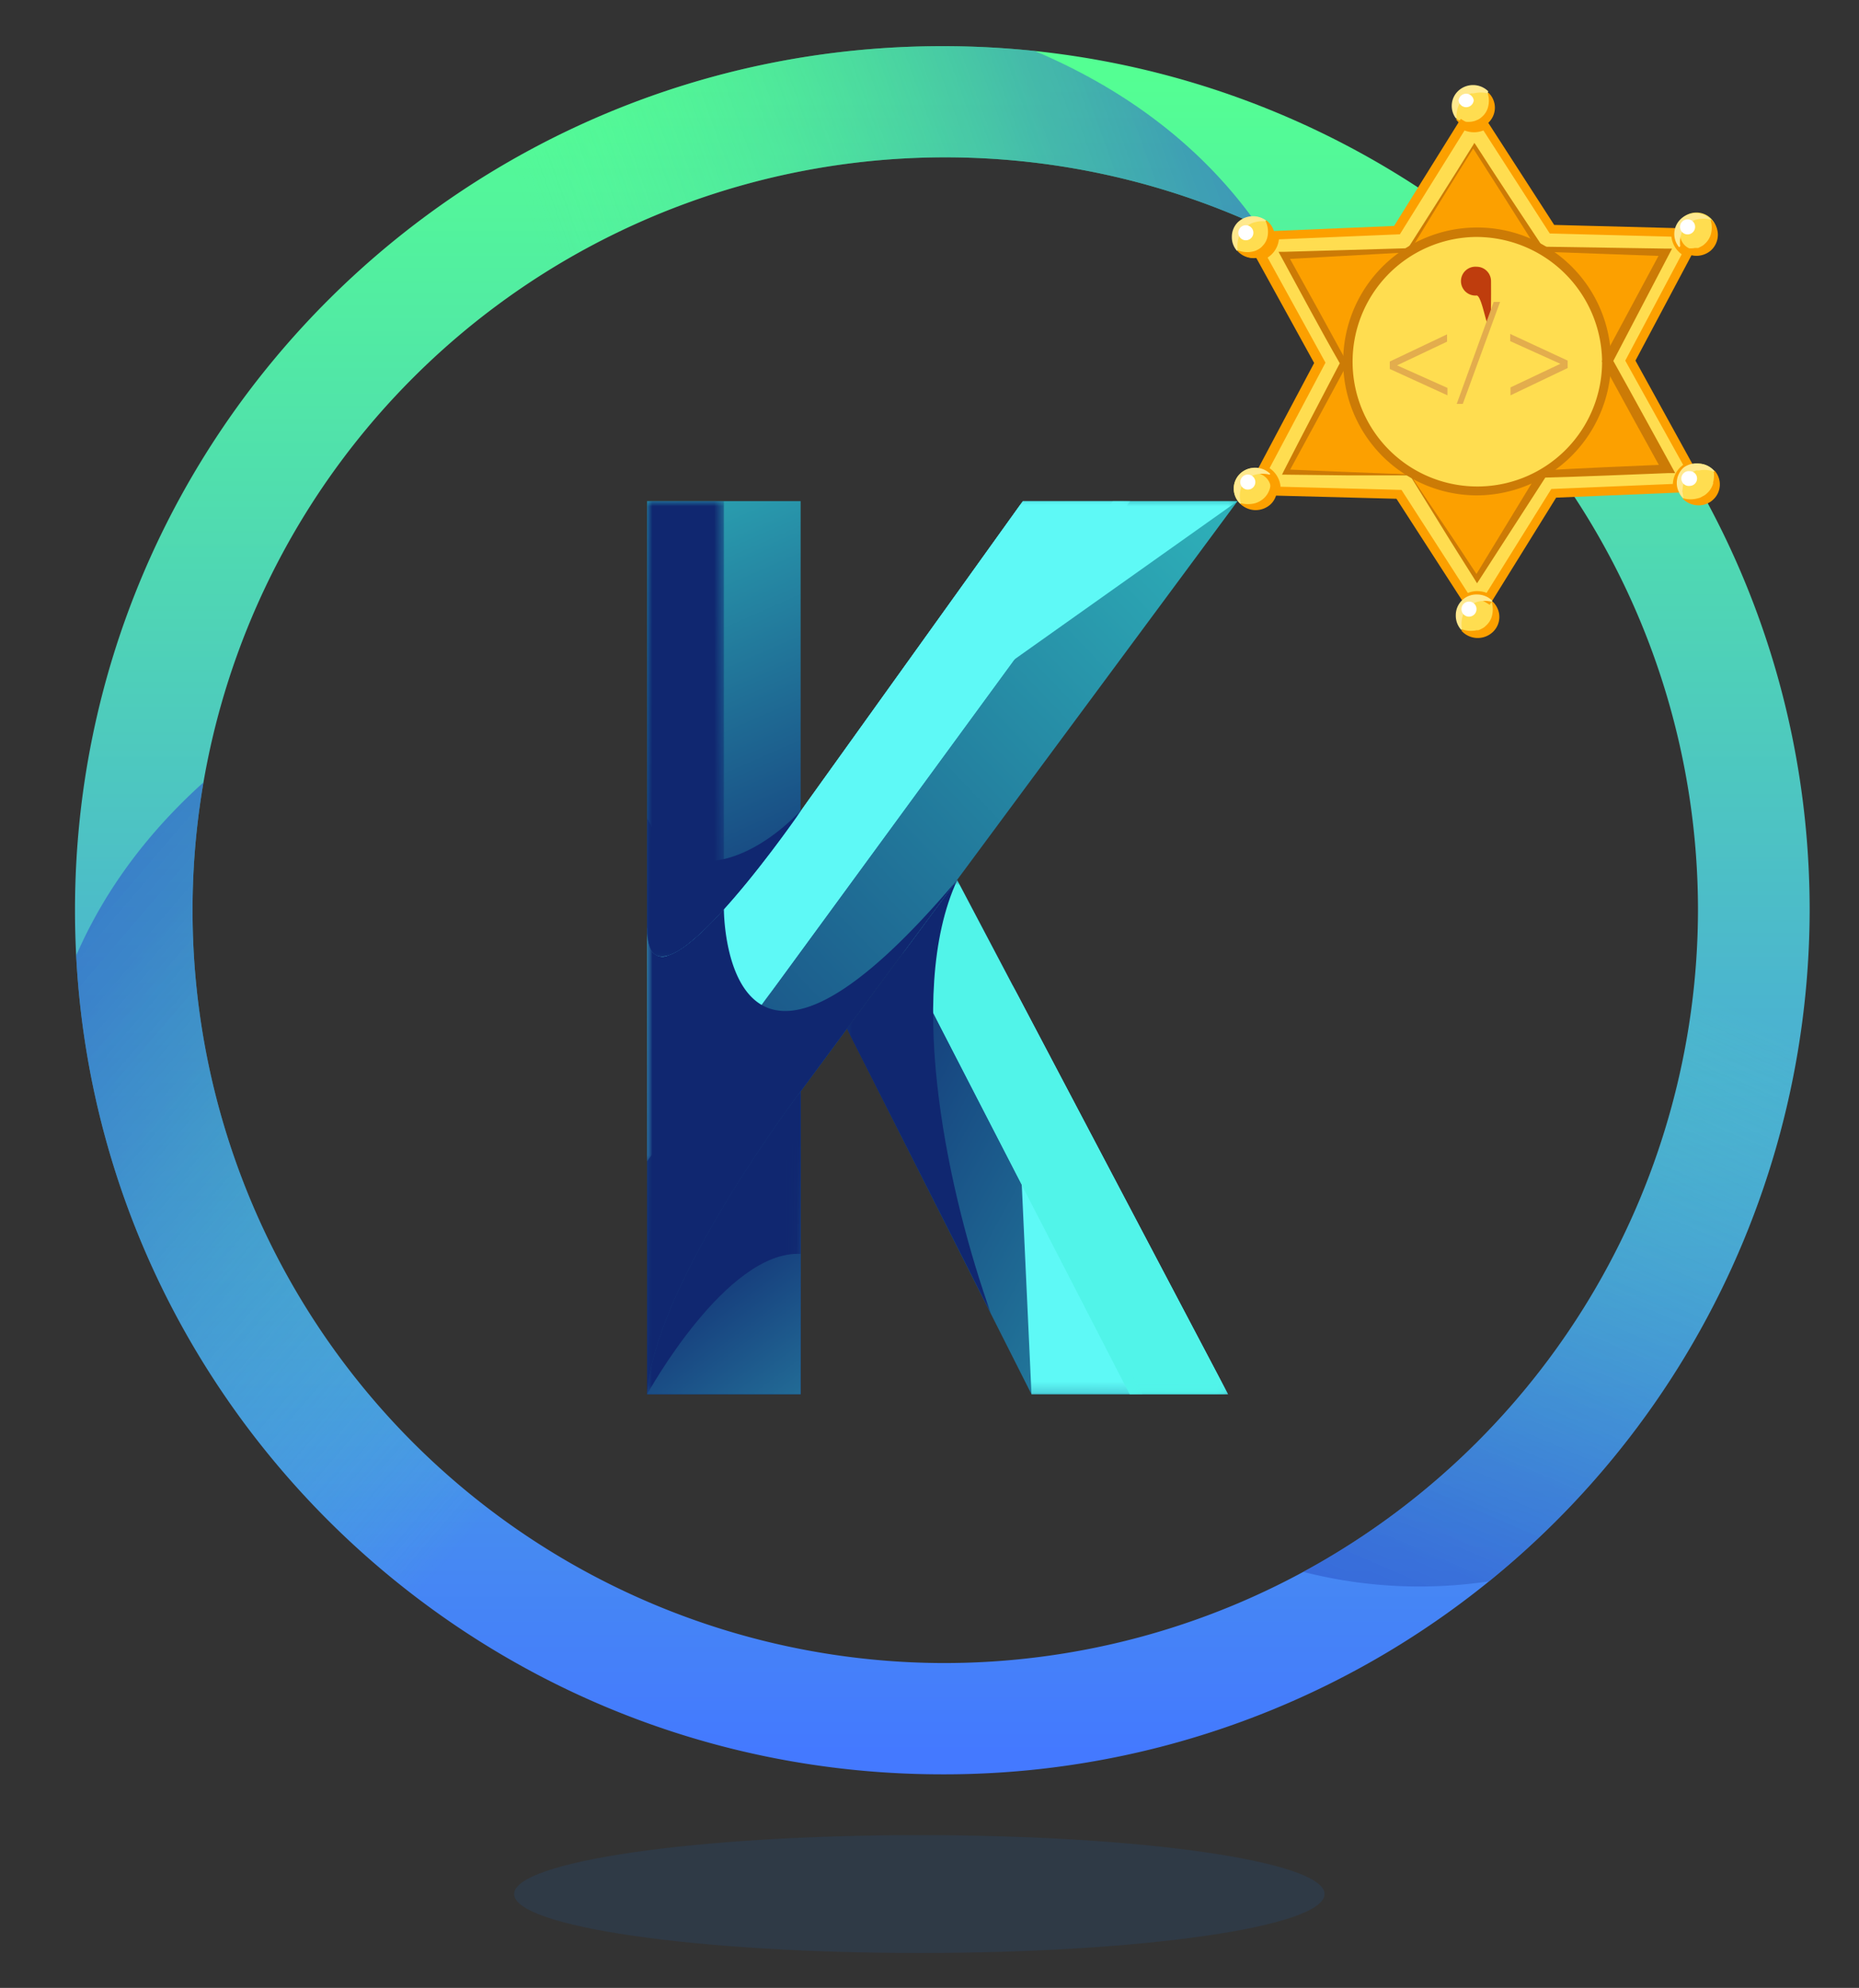 <svg xmlns="http://www.w3.org/2000/svg" xmlns:xlink="http://www.w3.org/1999/xlink" viewBox="0 0 180.46 192.94"><rect x="0" y="0" width="180.46" height="192.94" fill="#333333" stroke="none"/><defs><style>.cls-1{fill:url(#linear-gradient);}.cls-2{fill:url(#linear-gradient-2);}.cls-3{fill:url(#linear-gradient-3);}.cls-4{fill:url(#linear-gradient-4);}.cls-5{fill:url(#linear-gradient-5);}.cls-6{fill:url(#linear-gradient-6);}.cls-7{fill:url(#linear-gradient-7);}.cls-8{fill:url(#linear-gradient-8);}.cls-9{fill:url(#linear-gradient-9);}.cls-10{fill:url(#linear-gradient-10);}.cls-11{fill:url(#linear-gradient-11);}.cls-12{fill:url(#Degradado_sin_nombre_105);}.cls-13{fill:none;clip-rule:evenodd;}.cls-14{isolation:isolate;}.cls-15{clip-path:url(#clip-path);}.cls-16,.cls-17,.cls-18{opacity:0.6;}.cls-16,.cls-17,.cls-18,.cls-27{mix-blend-mode:multiply;}.cls-16{fill:url(#Degradado_sin_nombre_119);}.cls-17{fill:url(#Degradado_sin_nombre_119-2);}.cls-18{fill:url(#Degradado_sin_nombre_119-3);}.cls-19,.cls-20{fill:#ffdd50;}.cls-20,.cls-23{mix-blend-mode:screen;}.cls-21{fill:#fca000;}.cls-22{fill:#cc7b06;}.cls-23{fill:#bf3d0d;}.cls-24{fill:#ffe98e;}.cls-25{fill:#fff;}.cls-26{fill:#e3ad4d;}.cls-27{fill:#225592;opacity:0.2;}.cls-28{clip-path:url(#clip-path-2);}.cls-29{fill:url(#linear-gradient-12);}.cls-30{mask:url(#mask);}.cls-31{fill:#5ef9f6;}.cls-31,.cls-39,.cls-44{fill-rule:evenodd;}.cls-32{mask:url(#mask-2);}.cls-33{clip-path:url(#clip-path-3);}.cls-34{fill:url(#linear-gradient-13);}.cls-35{clip-path:url(#clip-path-4);}.cls-36{fill:url(#linear-gradient-14);}.cls-37{mask:url(#mask-3);}.cls-38{mask:url(#mask-4);}.cls-39{fill:#51f4e9;}.cls-40{mask:url(#mask-5);}.cls-41{clip-path:url(#clip-path-5);}.cls-42{fill:url(#linear-gradient-15);}.cls-43{mask:url(#mask-6);}.cls-44{fill:#102770;}.cls-45{mask:url(#mask-7);}.cls-46{mask:url(#mask-8);}.cls-47{mask:url(#mask-9);}.cls-48{mask:url(#mask-10);}.cls-49{mask:url(#mask-11);}</style><linearGradient id="linear-gradient" x1="-4339.93" y1="563.21" x2="-4419.53" y2="645.95" gradientTransform="translate(4479.46 -537.9)" gradientUnits="userSpaceOnUse"><stop offset="0" stop-color="#fff"/><stop offset="1"/></linearGradient><linearGradient id="linear-gradient-2" x1="-4487.09" y1="703.51" x2="-4525.51" y2="747.57" gradientTransform="translate(4606.77 -662.42)" xlink:href="#linear-gradient"/><linearGradient id="linear-gradient-3" x1="-4531.64" y1="827.67" x2="-4550.45" y2="885.39" gradientTransform="translate(4644.96 -808.15)" xlink:href="#linear-gradient"/><linearGradient id="linear-gradient-4" x1="-4732.14" y1="464.42" x2="-4778.68" y2="477.61" gradientTransform="translate(4873.37 -358.16)" xlink:href="#linear-gradient"/><linearGradient id="linear-gradient-5" x1="-4607.35" y1="524.33" x2="-4664.37" y2="452.16" gradientTransform="translate(4754.87 -358.16)" xlink:href="#linear-gradient"/><linearGradient id="linear-gradient-6" x1="-4641.21" y1="529.44" x2="-4698.86" y2="456.48" gradientTransform="translate(4785.06 -358.16)" xlink:href="#linear-gradient"/><linearGradient id="linear-gradient-7" x1="-4412.15" y1="784.9" x2="-4413.78" y2="745.79" gradientTransform="translate(4479.46 -695.87)" xlink:href="#linear-gradient"/><linearGradient id="linear-gradient-8" x1="-4430.37" y1="794.24" x2="-4395.17" y2="773.29" gradientTransform="translate(4479.46 -695.86)" xlink:href="#linear-gradient"/><linearGradient id="linear-gradient-9" x1="-4400.04" y1="499.98" x2="-4402.63" y2="447.51" gradientTransform="translate(4479.46 -358.16)" xlink:href="#linear-gradient"/><linearGradient id="linear-gradient-10" x1="-4602.69" y1="487.65" x2="-4607.57" y2="551.41" gradientTransform="translate(4694.87 -419.92)" xlink:href="#linear-gradient"/><linearGradient id="linear-gradient-11" x1="-4396.79" y1="461.19" x2="-4420.41" y2="494.71" gradientTransform="translate(4479.46 -358.16)" xlink:href="#linear-gradient"/><linearGradient id="Degradado_sin_nombre_105" x1="91.48" y1="170.2" x2="91.48" y2="7.15" gradientUnits="userSpaceOnUse"><stop offset="0" stop-color="#4479ff"/><stop offset="1" stop-color="#54ff93"/></linearGradient><clipPath id="clip-path"><path class="cls-12" d="M91.48,4.48C45,4.48,7.28,42,7.28,88.34s37.7,83.87,84.2,83.87a84,84,0,0,0,84.19-83.87C175.67,42,138,4.48,91.48,4.48Zm0,156.93a73.07,73.07,0,1,1,73.35-73.07A73.21,73.21,0,0,1,91.48,161.41Z"/></clipPath><linearGradient id="Degradado_sin_nombre_119" x1="59.87" y1="44.68" x2="124.4" y2="21.32" gradientUnits="userSpaceOnUse"><stop offset="0" stop-color="#54ff93" stop-opacity="0"/><stop offset="0.19" stop-color="#4bd6a0" stop-opacity="0.24"/><stop offset="0.48" stop-color="#3ea0b2" stop-opacity="0.56"/><stop offset="0.71" stop-color="#3578bf" stop-opacity="0.8"/><stop offset="0.9" stop-color="#2f5fc7" stop-opacity="0.95"/><stop offset="1" stop-color="#2d56ca"/></linearGradient><linearGradient id="Degradado_sin_nombre_119-2" x1="-4282.25" y1="2570.19" x2="-4217.89" y2="2546.9" gradientTransform="translate(-4283.42 -2333.99) rotate(-119.41)" xlink:href="#Degradado_sin_nombre_119"/><linearGradient id="Degradado_sin_nombre_119-3" x1="-4911.26" y1="-1856.45" x2="-4846.91" y2="-1879.74" gradientTransform="translate(-4559.39 2398.92) rotate(133.24)" xlink:href="#Degradado_sin_nombre_119"/><clipPath id="clip-path-2"><polygon class="cls-13" points="77.73 78.71 99.29 48.64 120.13 48.64 92.91 85.4 82.22 99.85 82.22 99.85 77.73 105.92 77.73 135.32 62.82 135.32 62.82 90.09 68.08 84.98 77.73 78.71"/></clipPath><linearGradient id="linear-gradient-12" x1="50.97" y1="130.69" x2="150.14" y2="35.91" gradientUnits="userSpaceOnUse"><stop offset="0" stop-color="#102770"/><stop offset="1" stop-color="#37dacf"/></linearGradient><mask id="mask" x="62.82" y="48.64" width="46.89" height="64.07" maskUnits="userSpaceOnUse"><rect class="cls-1" x="62.82" y="48.64" width="46.89" height="64.07"/></mask><mask id="mask-2" x="74.29" y="48.64" width="35.42" height="48.41" maskUnits="userSpaceOnUse"><rect class="cls-2" x="74.29" y="48.64" width="35.42" height="48.41"/></mask><clipPath id="clip-path-3"><path class="cls-13" d="M77.73,105.92s-14.25,18.72-14.91,29.4H77.73Z"/></clipPath><linearGradient id="linear-gradient-13" x1="68.01" y1="117.59" x2="82.64" y2="137.16" gradientUnits="userSpaceOnUse"><stop offset="0" stop-color="#102770"/><stop offset="1" stop-color="#267a9e"/></linearGradient><clipPath id="clip-path-4"><polygon class="cls-13" points="92.91 85.4 82.22 99.85 100.13 135.32 119.21 135.32 92.91 85.4"/></clipPath><linearGradient id="linear-gradient-14" x1="75.99" y1="96.63" x2="154.8" y2="140.39" xlink:href="#linear-gradient-12"/><mask id="mask-3" x="98.29" y="95.61" width="20.92" height="39.71" maskUnits="userSpaceOnUse"><rect class="cls-4" x="98.29" y="95.61" width="20.92" height="39.71"/></mask><mask id="mask-4" x="87.62" y="85.4" width="31.59" height="49.92" maskUnits="userSpaceOnUse"><rect class="cls-5" x="87.62" y="85.4" width="31.59" height="49.92"/></mask><mask id="mask-5" x="90.34" y="97.82" width="20.56" height="37.5" maskUnits="userSpaceOnUse"><rect class="cls-6" x="90.34" y="97.82" width="20.56" height="37.5"/></mask><clipPath id="clip-path-5"><path class="cls-13" d="M77.73,78.71V48.64H62.82V90.09c0,9.77,13.68-9.58,14.91-11.38"/></clipPath><linearGradient id="linear-gradient-15" x1="79.95" y1="96.21" x2="50.77" y2="29.97" xlink:href="#linear-gradient-12"/><mask id="mask-6" x="62.82" y="48.64" width="7.45" height="44.2" maskUnits="userSpaceOnUse"><rect class="cls-7" x="62.82" y="48.64" width="7.45" height="44.2"/></mask><mask id="mask-7" x="62.82" y="78.71" width="14.9" height="14.13" maskUnits="userSpaceOnUse"><rect class="cls-8" x="62.82" y="78.71" width="14.9" height="14.13"/></mask><mask id="mask-8" x="62.82" y="85.4" width="30.09" height="49.92" maskUnits="userSpaceOnUse"><rect class="cls-9" x="62.82" y="85.4" width="30.09" height="49.92"/></mask><mask id="mask-9" x="82.22" y="85.4" width="13.98" height="42.15" maskUnits="userSpaceOnUse"><rect class="cls-10" x="82.22" y="85.4" width="13.98" height="42.15"/></mask><mask id="mask-10" x="62.82" y="105.92" width="14.9" height="29.4" maskUnits="userSpaceOnUse"><rect class="cls-11" x="62.82" y="105.92" width="14.9" height="29.4"/></mask><mask id="mask-11" x="77.73" y="48.64" width="42.41" height="30.07" maskUnits="userSpaceOnUse"><rect class="cls-3" x="77.73" y="48.64" width="42.41" height="30.07"/></mask></defs><title>Plan de travail 1</title><g class="cls-14"><g id="Calque_1" data-name="Calque 1"><path class="cls-12" d="M91.48,4.48C45,4.48,7.28,42,7.28,88.34s37.7,83.87,84.2,83.87a84,84,0,0,0,84.19-83.87C175.67,42,138,4.48,91.48,4.48Zm0,156.93a73.07,73.07,0,1,1,73.35-73.07A73.21,73.21,0,0,1,91.48,161.41Z"/><g class="cls-15"><path class="cls-16" d="M67.55-.86s68.54-4.5,63.52,62.52A616.82,616.82,0,0,1,21.6,29.9Z"/><path class="cls-17" d="M15,149.68S-22.58,92.42,38.5,63.87a610.07,610.07,0,0,1,26,110.57Z"/><path class="cls-18" d="M185.3,129.5s-43.66,52.83-89.24,3.27a616,616,0,0,1,98.21-57.68Z"/></g><path class="cls-19" d="M143,12.43l.25,0a.45.45,0,0,0,.16,0,.71.71,0,0,0,.2,0l.23-.1a.8.8,0,0,0,.24-.13l6.54,10.13,12,.31c0,.06,0,.11,0,.17a1.5,1.5,0,0,0,0,.29,1.4,1.4,0,0,0,.06.28,1.19,1.19,0,0,0,.11.26.72.72,0,0,0,.14.24,1.87,1.87,0,0,0,.85.72h0L158.28,35l5.65,10.26-.23.15h0a2.06,2.06,0,0,0-.51.51l0,.07a.72.72,0,0,0-.11.19,2,2,0,0,0-.19.86,1.27,1.27,0,0,0,0,.28s0,0,0,.06l-12,.5L144.49,58.1a1.87,1.87,0,0,0-.8-.28,1.37,1.37,0,0,0-.29,0,2,2,0,0,0-.56.08l-.23.08h0a1.42,1.42,0,0,0-.23.14L135.82,48l-11.95-.32a1.66,1.66,0,0,0,0-.24,1.53,1.53,0,0,0,0-.3,1.74,1.74,0,0,0-.19-.57,1,1,0,0,0-.13-.22,0,0,0,0,1,0,0,1.06,1.06,0,0,0-.17-.2,1.89,1.89,0,0,0-.2-.2l0,0-.21-.14h0a1.23,1.23,0,0,0-.25-.14l5.51-10.39-5.71-10.37.26-.14a2,2,0,0,0,.62-.59,1.16,1.16,0,0,0,.15-.26,2.18,2.18,0,0,0,.11-.27,1.24,1.24,0,0,0,.06-.29,1.53,1.53,0,0,0,0-.3,1,1,0,0,0,0-.17l11.93-.5L142,12.14a1.27,1.27,0,0,0,.23.12.05.05,0,0,1,0,0l.22.08A2,2,0,0,0,143,12.43Zm.36,43.71L149.73,46l12.1-.52L156.05,35l5.61-10.56-12.1-.32-6.49-10-6.33,10.15-12.1.51,5.78,10.47-5.61,10.55,12.1.33Z"/><path class="cls-19" d="M122.93,45.77l.21.14,0,0a1.89,1.89,0,0,1,.2.2,1.63,1.63,0,0,1,.17.2,0,0,0,0,0,0,0,.8.8,0,0,1,.13.22,1.74,1.74,0,0,1,.19.57,1.53,1.53,0,0,1,0,.3,1.66,1.66,0,0,1,0,.24,2,2,0,0,1-2,1.78,2,2,0,1,1,1-3.69Z"/><path class="cls-19" d="M144.48,58.1h0a2,2,0,0,1,1,1.68,2,2,0,0,1-4.06,0,2,2,0,0,1,1-1.7l.23-.14h0l.23-.08a2,2,0,0,1,.56-.08,1.42,1.42,0,0,1,.29,0A2.07,2.07,0,0,1,144.48,58.1Z"/><path class="cls-19" d="M164.85,45a2,2,0,1,1,0,4,2,2,0,0,1-2-1.71,1.27,1.27,0,0,1,0-.28,2,2,0,0,1,.19-.86l.11-.19,0-.07a2.24,2.24,0,0,1,.51-.51h0a2,2,0,0,1,.23-.14h0A2,2,0,0,1,164.85,45Z"/><path class="cls-19" d="M166.69,22.69a2,2,0,0,1-2,2,2.11,2.11,0,0,1-.85-.17h0a2,2,0,0,1-.85-.72,1.88,1.88,0,0,1-.14-.24,1.19,1.19,0,0,1-.11-.26,1.4,1.4,0,0,1-.06-.28,1.43,1.43,0,0,1,0-.29c0-.06,0-.11,0-.17a2,2,0,0,1,4,.14Z"/><path class="cls-19" d="M143,8.45a2,2,0,0,1,2.05,2,2,2,0,0,1-.94,1.69.8.8,0,0,1-.24.13l-.23.1a.71.71,0,0,1-.2,0,.41.41,0,0,1-.16,0l-.25,0a2,2,0,0,1-.56-.07l-.22-.08a.05.05,0,0,0,0,0l-.23-.12a2,2,0,0,1-1-1.68A2,2,0,0,1,143,8.45Z"/><path class="cls-19" d="M123.68,22.85a1,1,0,0,1,0,.17,1.45,1.45,0,0,1,0,.3,1.24,1.24,0,0,1-.06.29,2.18,2.18,0,0,1-.11.27,1,1,0,0,1-.15.26,2,2,0,0,1-.62.59l-.26.14a2,2,0,1,1,1.22-2Z"/><path class="cls-19" d="M149.52,24.21a12.45,12.45,0,0,1,.17,21.72,12.89,12.89,0,0,1-6.36,1.72A12.72,12.72,0,0,1,137,46a12.43,12.43,0,0,1-.17-21.7,12.88,12.88,0,0,1,12.74-.11Z"/><path class="cls-20" d="M152.81,26.85a12.75,12.75,0,0,0-3.29-2.64,13.63,13.63,0,0,0-1.64-.77A100.66,100.66,0,0,0,131.5,40a12.66,12.66,0,0,0,4.24,5.23C140.73,38.43,146.85,32.72,152.81,26.85Z"/><path class="cls-20" d="M154.41,29.12a168.33,168.33,0,0,0-15,18,12.47,12.47,0,0,0,1.52.36,107.4,107.4,0,0,1,14.13-17A13.53,13.53,0,0,0,154.41,29.12Z"/><path class="cls-21" d="M130.5,35.22A12.47,12.47,0,0,0,137,46l0,.08-12.1-.33,5.61-10.55Z"/><path class="cls-21" d="M149.69,45.93l0,.07L143.4,56.14l-6.49-10,0-.08a12.72,12.72,0,0,0,6.38,1.63A12.89,12.89,0,0,0,149.69,45.93Z"/><path class="cls-21" d="M156.05,35l5.78,10.46-12.1.52,0-.07A12.49,12.49,0,0,0,156,35Z"/><path class="cls-21" d="M161.66,24.46,156.05,35H156a12.48,12.48,0,0,0-6.45-10.81l0-.07Z"/><path class="cls-21" d="M143.07,14.09l6.49,10.05,0,.07a12.88,12.88,0,0,0-12.74.11l0-.08Z"/><path class="cls-21" d="M124.64,24.75l12.1-.51,0,.08a12.46,12.46,0,0,0-6.28,10.9h-.08Z"/><path class="cls-22" d="M136.87,46.14l-6,0-6-.07h-.42l.19-.39c1.81-3.55,3.67-7.07,5.51-10.6v.34c-2-3.47-3.86-7-5.76-10.47l-.28-.51h.58l12.1-.35-.17.09,3.21-5.05c1.07-1.69,2.13-3.37,3.18-5.07l.11-.19.13.18c2.16,3.35,4.36,6.68,6.57,10l-.2-.11,12.11.19h.58l-.27.52-5.54,10.59v-.41c1.95,3.48,3.86,7,5.78,10.47l.34.62-.72,0c-4,.16-8.06.33-12.1.44l.32-.18L143.6,56.28l-.22.33-.2-.33c-1.06-1.69-2.14-3.37-3.18-5.07Zm0-.09,3.36,5c1.13,1.65,2.21,3.33,3.32,5h-.43l6.22-10.22.1-.17h.21c4-.23,8.06-.4,12.09-.57l-.37.65c-1.93-3.49-3.87-7-5.76-10.48l-.11-.2.11-.2,5.66-10.53.32.53-12.1-.44h-.13l-.06-.1q-3.19-5.07-6.41-10.1h.24c-1.07,1.69-2.12,3.39-3.16,5.08l-3.13,5.11,0,.08h-.11l-12.08.67.3-.53c1.94,3.48,3.88,7,5.77,10.47l.09.17-.08.17c-1.89,3.51-3.77,7-5.69,10.51l-.24-.39,6,.25Z"/><path class="cls-22" d="M143.32,48.08A13,13,0,1,1,156.39,35,13.08,13.08,0,0,1,143.32,48.08ZM143.13,23a12.11,12.11,0,1,0,12.39,12A12.22,12.22,0,0,0,143.13,23Z"/><path class="cls-21" d="M144.61,58.7l-.37-.23a1.59,1.59,0,0,0-1.68,0l-.36.22-6.64-10.28-12.19-.32,0-.46a.89.89,0,0,0,0-.19,1.56,1.56,0,0,0-1-1.42l-.43-.18,5.63-10.61-5.83-10.58.44-.19a1.55,1.55,0,0,0,1-1.45l0-.57,12.15-.51,6.47-10.39.38.23a1.59,1.59,0,0,0,1.67,0l.37-.24,6.65,10.3,12.22.32,0,.53a1.55,1.55,0,0,0,.93,1.45l.42.19L158.76,35l5.76,10.45-.4.2a1.57,1.57,0,0,0-.86,1.39,2.48,2.48,0,0,0,0,.27l.08.48-12.28.51Zm-1.22-1.33a2.67,2.67,0,0,1,.92.17l6.28-10.08,11.8-.49a2.41,2.41,0,0,1,1-1.85L157.77,35l5.48-10.32a2.45,2.45,0,0,1-1-1.71l-11.81-.31-6.44-10a2.46,2.46,0,0,1-1.83,0l-6.28,10.08-11.74.49A2.41,2.41,0,0,1,123.05,25l5.62,10.2-5.43,10.24a2.45,2.45,0,0,1,1.07,1.8l11.74.31,6.44,10A2.49,2.49,0,0,1,143.39,57.37Z"/><path class="cls-23" d="M143.34,25.89a1.4,1.4,0,1,0,0,2.79c.78,0,1.47,7.59,1.4-1.41A1.4,1.4,0,0,0,143.34,25.89Z"/><path class="cls-21" d="M141.39,11.56a2.52,2.52,0,0,0,1.44.25,1.89,1.89,0,0,0,.55-.16,1.36,1.36,0,0,0,.43-.27,1.87,1.87,0,0,0,.61-.88,2.42,2.42,0,0,0,0-1.44l.06-.07a2,2,0,0,1-.09,3,2.16,2.16,0,0,1-1.64.45,2.12,2.12,0,0,1-1.42-.87Z"/><path class="cls-24" d="M144.41,9.06a2.83,2.83,0,0,0-1.34,0l-.06,0-.06,0-.15,0-.2.1a1.42,1.42,0,0,0-.38.26,2.12,2.12,0,0,0-.59.75,2.77,2.77,0,0,0-.24,1.3l-.07,0a2,2,0,0,1,.34-2.74,2.11,2.11,0,0,1,2.81.13Z"/><path class="cls-21" d="M141.92,61.08a2.65,2.65,0,0,0,1.42.09l.07,0s.05,0,.07,0a.5.5,0,0,0,.15-.05,1.12,1.12,0,0,0,.22-.11,1.28,1.28,0,0,0,.4-.29,1.88,1.88,0,0,0,.56-.87,2.58,2.58,0,0,0,0-1.41l.06-.06a2,2,0,0,1,0,3,2.13,2.13,0,0,1-3-.16Z"/><path class="cls-24" d="M144.8,58.41a2.65,2.65,0,0,0-1.38,0,2.75,2.75,0,0,0-.48.21,1.53,1.53,0,0,0-.38.29,2,2,0,0,0-.56.82,2.76,2.76,0,0,0-.08,1.35l-.07.06a2.06,2.06,0,0,1-.53-1.44,2,2,0,0,1,2.11-2,2.11,2.11,0,0,1,1.43.6Z"/><path class="cls-21" d="M120.15,24.29a2.43,2.43,0,0,0,1.47.12,1.63,1.63,0,0,0,.53-.21,1.33,1.33,0,0,0,.41-.33,1.78,1.78,0,0,0,.5-1,2.42,2.42,0,0,0-.21-1.43l.05-.07a2,2,0,0,1,.84,1.45,2.07,2.07,0,0,1-.54,1.6,2.12,2.12,0,0,1-3.12-.11Z"/><path class="cls-24" d="M122.85,21.48a3.06,3.06,0,0,0-1.33.18,2.54,2.54,0,0,0-.76.54,2,2,0,0,0-.5.8,2.88,2.88,0,0,0-.11,1.3l-.07.05a2,2,0,0,1-.5-1.37,2,2,0,0,1,.54-1.37,2.12,2.12,0,0,1,1.36-.62,2.16,2.16,0,0,1,1.42.41Z"/><path class="cls-21" d="M120.44,48.84a2.78,2.78,0,0,0,1.41,0,2.17,2.17,0,0,0,.88-.52,2.06,2.06,0,0,0,.53-.87,2.62,2.62,0,0,0,0-1.39l.06-.06a2,2,0,0,1,.64,1.44,2,2,0,0,1-.59,1.48,2.15,2.15,0,0,1-1.5.59,2.07,2.07,0,0,1-1.46-.62Z"/><path class="cls-24" d="M123.24,46.07a2.78,2.78,0,0,0-1.39,0,2.13,2.13,0,0,0-.87.52,1.85,1.85,0,0,0-.53.86,2.54,2.54,0,0,0,0,1.38l-.06.06a2.09,2.09,0,0,1-.62-1.44,2,2,0,0,1,.6-1.46,2.11,2.11,0,0,1,2.94,0Z"/><path class="cls-21" d="M163.1,23.9a2.53,2.53,0,0,0,1.43.17s.13,0,.11,0l.21,0,.21-.11a1.34,1.34,0,0,0,.42-.28,2,2,0,0,0,.58-.88,2.44,2.44,0,0,0,0-1.42l.06-.06a2,2,0,0,1,.64,1.5,2.07,2.07,0,0,1-.69,1.5,2.15,2.15,0,0,1-1.59.5A2.12,2.12,0,0,1,163,24Z"/><path class="cls-24" d="M166.05,21.31a2.91,2.91,0,0,0-1.36,0s-.26.06-.26.09l-.21.11a1.31,1.31,0,0,0-.38.27,2,2,0,0,0-.58.78,2.82,2.82,0,0,0-.09.3,1,1,0,0,0-.06.28,2.64,2.64,0,0,0,0,.75L163,24a2,2,0,0,1,.22-2.8,2.12,2.12,0,0,1,1.46-.51,2.09,2.09,0,0,1,1.4.61Z"/><path class="cls-21" d="M163.41,48.37a2.65,2.65,0,0,0,1.39,0s.26-.06.27-.09a.85.85,0,0,0,.21-.11,1.41,1.41,0,0,0,.4-.27,2,2,0,0,0,.57-.82.43.43,0,0,1,.05-.12c0-.06,0-.14,0-.17a1.13,1.13,0,0,0,.06-.3,2.88,2.88,0,0,0,0-.76l.07-.06a2,2,0,0,1-.17,2.86,2,2,0,0,1-1.49.51,2.11,2.11,0,0,1-1.42-.64Z"/><path class="cls-24" d="M166.36,45.77a2.58,2.58,0,0,0-1.42-.11s-.11,0-.12,0a.61.61,0,0,0-.17,0l-.22.1a2,2,0,0,0-1,1.14,2.57,2.57,0,0,0,0,1.4l-.06,0a2,2,0,0,1,.09-2.94A2.1,2.1,0,0,1,165,45a2.12,2.12,0,0,1,1.44.73Z"/><path class="cls-25" d="M121.67,22.59a.73.73,0,0,1-1.46,0,.73.73,0,0,1,1.46,0Z"/><path class="cls-25" d="M143.06,9.75a.74.74,0,0,1-1.47,0,.74.74,0,0,1,1.47,0Z"/><path class="cls-25" d="M164.55,22a.73.73,0,1,1-.73-.71A.72.72,0,0,1,164.55,22Z"/><path class="cls-25" d="M164.74,46.44a.72.72,0,0,1-.72.72.72.72,0,1,1,0-1.43A.71.71,0,0,1,164.74,46.44Z"/><path class="cls-25" d="M143.33,59.11a.73.73,0,1,1-.74-.72A.72.72,0,0,1,143.33,59.11Z"/><path class="cls-25" d="M121.86,46.77a.73.73,0,1,1-.74-.71A.73.73,0,0,1,121.86,46.77Z"/><path class="cls-26" d="M134.91,35.81v-.72l5.56-2.64v.71l-4.85,2.3,4.89,2.19v.72Z"/><path class="cls-26" d="M142,39.2h-.59L145,29.3h.62Z"/><path class="cls-26" d="M152.18,35v.72l-5.55,2.65V37.6l4.84-2.29-4.87-2.2v-.7Z"/><path class="cls-27" d="M128.58,183.83c0-3.16-17.61-5.72-39.33-5.72s-39.34,2.56-39.34,5.72,17.61,5.72,39.34,5.72S128.58,187,128.58,183.83Z"/><g class="cls-28"><rect class="cls-29" x="62.82" y="48.64" width="57.31" height="86.69"/></g><g class="cls-30"><polygon class="cls-31" points="77.73 78.71 99.29 48.64 109.71 48.64 62.82 112.71 62.82 90.09 68.08 84.98 77.73 78.71"/></g><g class="cls-32"><polygon class="cls-31" points="108.03 48.64 109.71 48.64 74.29 97.04 108.03 48.64"/></g><g class="cls-33"><rect class="cls-34" x="62.82" y="105.92" width="14.9" height="29.4"/></g><g class="cls-35"><rect class="cls-36" x="82.22" y="85.4" width="36.99" height="49.92"/></g><g class="cls-37"><polygon class="cls-31" points="100.13 135.32 119.21 135.32 98.29 95.61 100.13 135.32"/></g><g class="cls-38"><polygon class="cls-39" points="92.91 85.4 87.62 92.55 109.67 135.32 119.21 135.32 92.91 85.4"/></g><g class="cls-40"><polygon class="cls-39" points="90.34 97.82 109.67 135.32 110.9 135.32 90.34 97.82 90.34 97.82"/></g><g class="cls-41"><rect class="cls-42" x="62.82" y="48.64" width="14.9" height="51.23"/></g><g class="cls-43"><path class="cls-44" d="M70.27,48.64H62.82V90.09c0,5.1,3.72,2.27,7.45-1.85Z"/></g><g class="cls-45"><path class="cls-44" d="M63.64,92.67h0m14.09-14c-4,4.25-11.32,8.15-14.91.74V90.09c0,.1,0,.2,0,.3a3.74,3.74,0,0,0,.44,1.91C65.7,96,77.21,79.47,77.73,78.71Z"/></g><g class="cls-46"><path class="cls-44" d="M65.29,92.56l-.47.18.47-.18m-2.47,20.15v22.61c.66-10.68,14.91-29.4,14.91-29.4l4.49-6.07,5.4-7.3,5.29-7.15C82.6,97.6,77,99.31,73.93,97.53c-3.65-2.12-3.66-9.2-3.66-9.29-2,2.22-4,4.07-5.45,4.5a1.25,1.25,0,0,1-1.55-.44,3.24,3.24,0,0,1-.42-1.55h0c0-.12,0-.24,0-.36s0-.2,0-.3Z"/></g><g class="cls-47"><path class="cls-44" d="M92.91,85.4l-5.29,7.15-5.4,7.3,14,27.7c-4-11.11-8.49-30.94-3.29-42.15"/></g><g class="cls-48"><path class="cls-44" d="M62.82,135.32s7.68-14,14.91-13.62V105.92s-14.25,18.72-14.91,29.4"/></g><g class="cls-49"><polygon class="cls-31" points="77.73 78.71 120.13 48.64 99.29 48.64 77.73 78.71"/></g></g></g></svg>